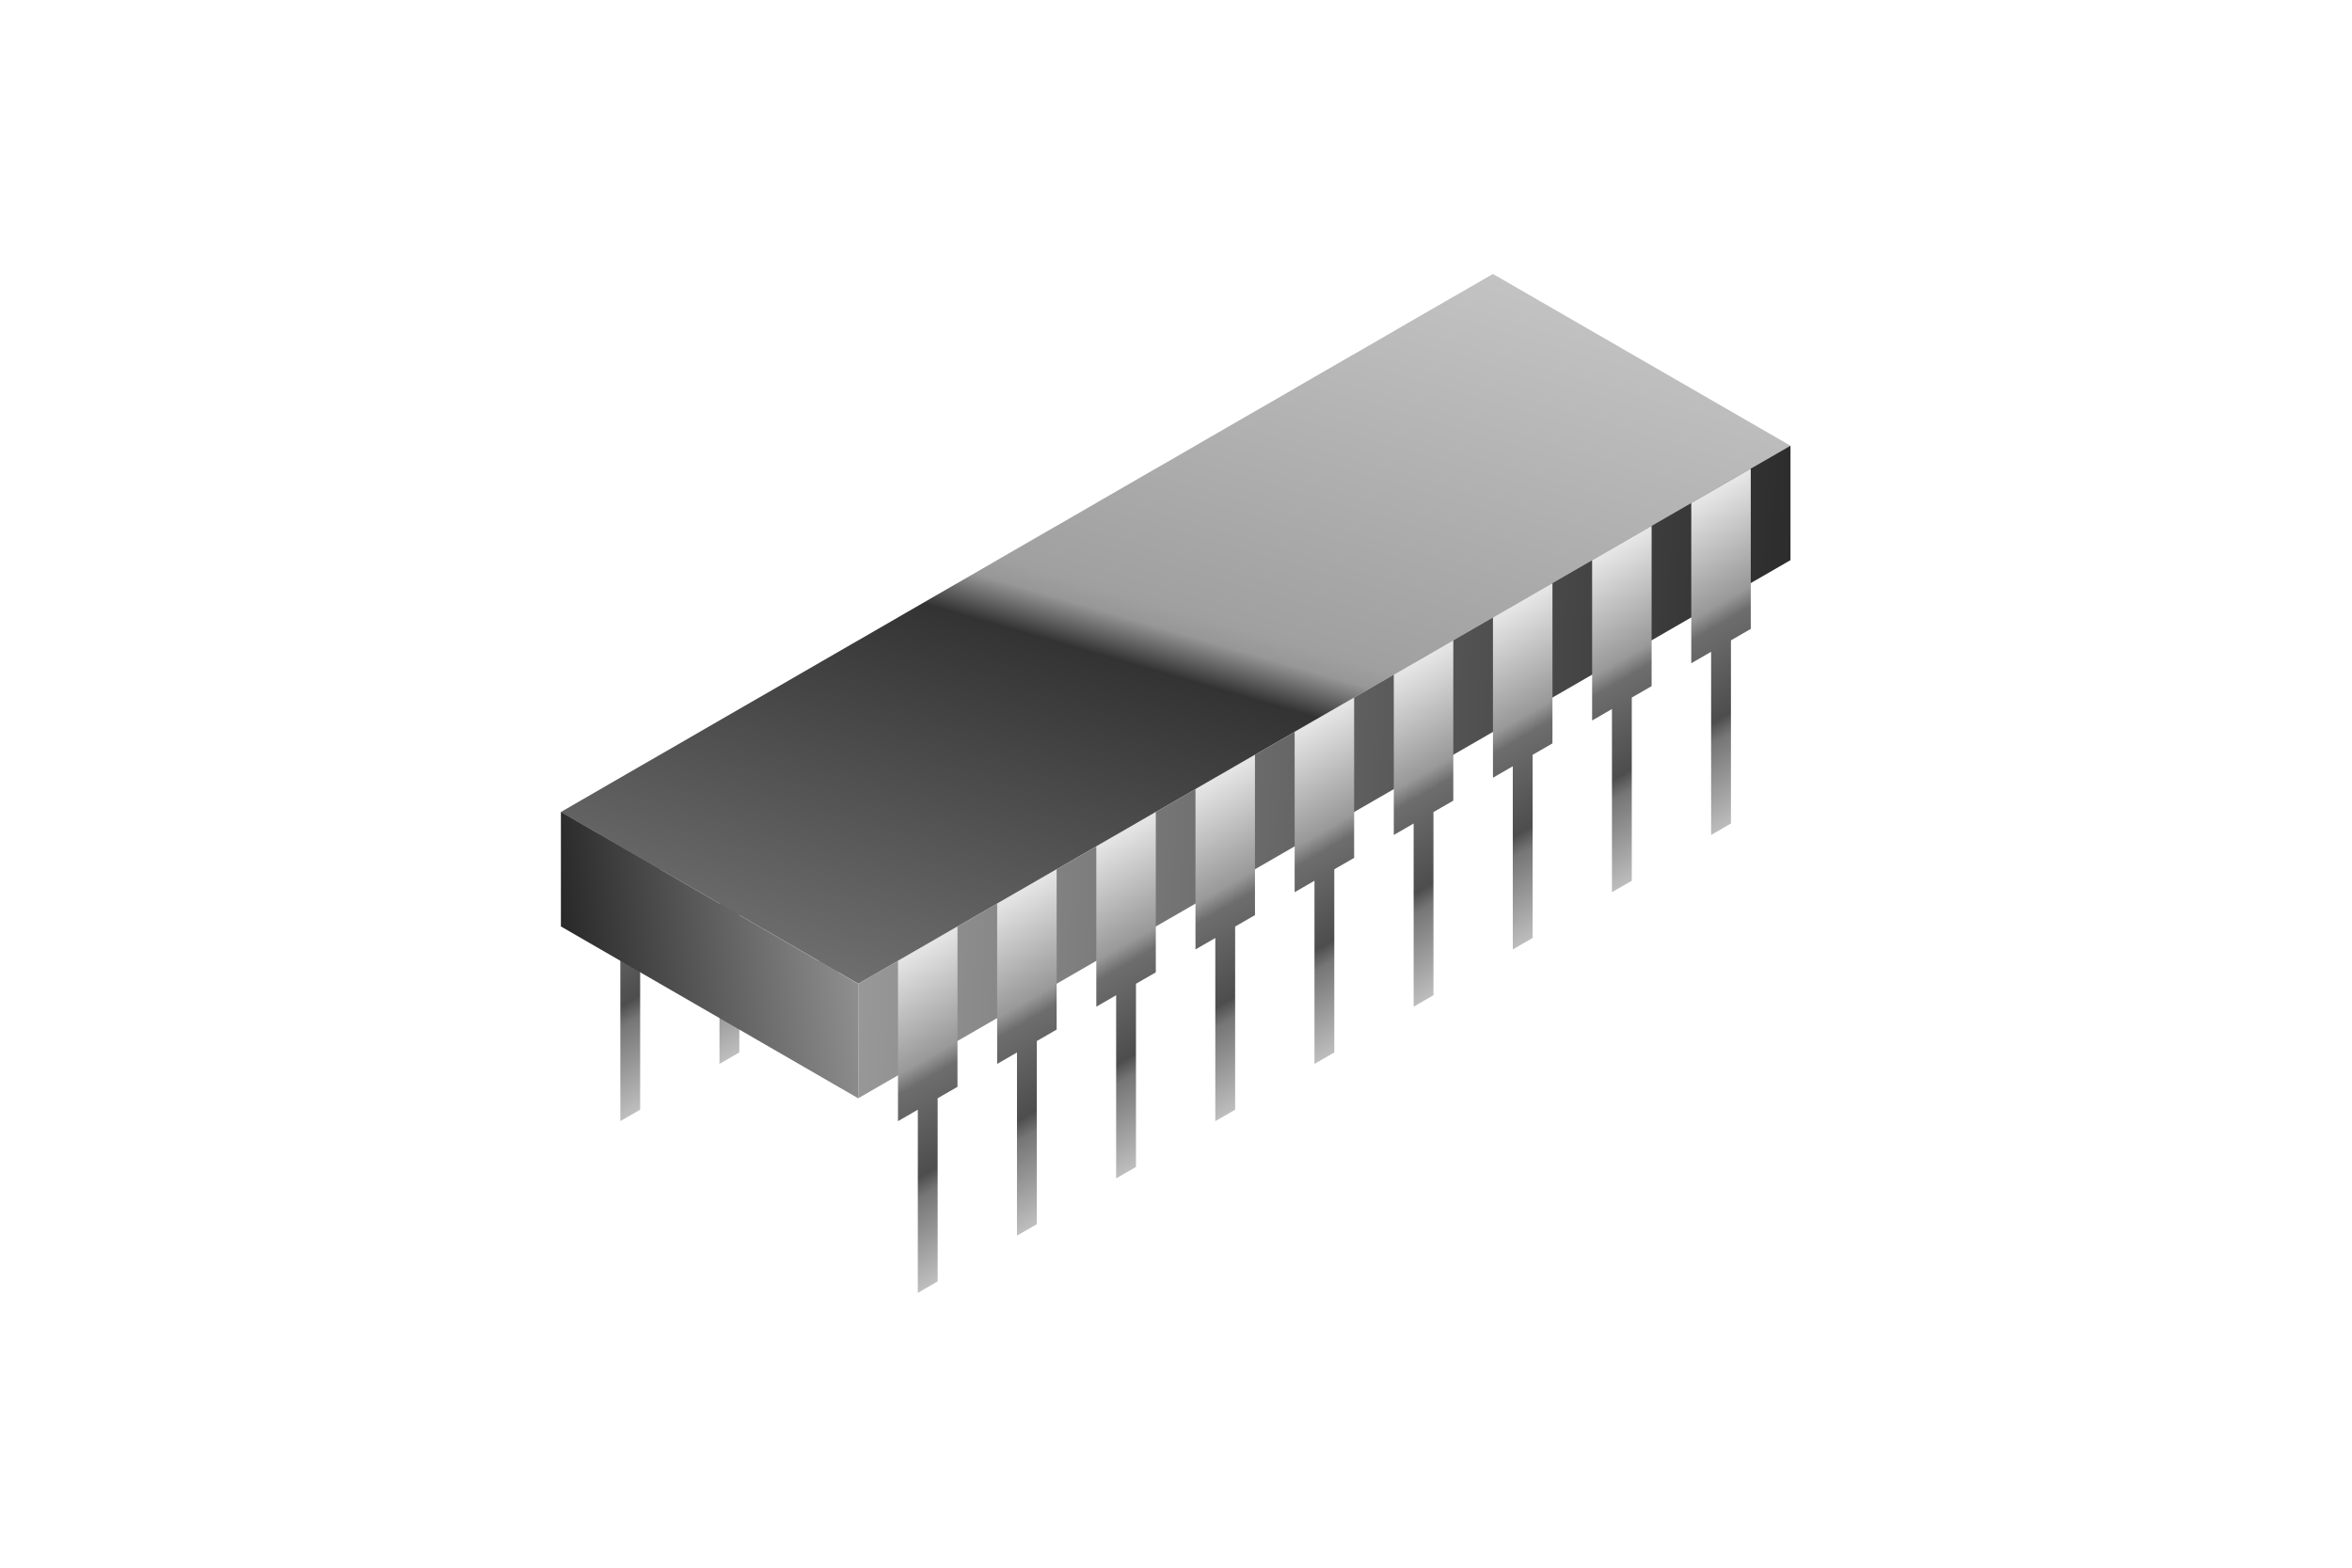 <?xml version="1.0" encoding="UTF-8" standalone="no"?>
<!DOCTYPE svg PUBLIC "-//W3C//DTD SVG 1.1//EN" "http://www.w3.org/Graphics/SVG/1.1/DTD/svg11.dtd">
<svg width="100%" height="100%" viewBox="0 0 600 400" version="1.1" xmlns="http://www.w3.org/2000/svg" xmlns:xlink="http://www.w3.org/1999/xlink" xml:space="preserve" xmlns:serif="http://www.serif.com/" style="fill-rule:evenodd;clip-rule:evenodd;stroke-linejoin:round;stroke-miterlimit:2;">
    <g transform="matrix(1.48,0,0,1.48,300,200)">
        <g transform="matrix(1,0,0,1,-105.99,-87.84)">
            <clipPath id="_clip1">
                <rect x="0" y="0" width="211.98" height="175.68"/>
            </clipPath>
            <g clip-path="url(#_clip1)">
                <g transform="matrix(1.114,0,0,1.114,-324.796,-457.94)">
                    <g id="Layer-1" serif:id="Layer 1">
                        <g id="g3094">
                            <path id="path3090" d="M420.4,419.88L420.4,444.683L423.469,442.911L423.469,471.257L426.537,469.486L426.537,441.14L429.606,439.368L429.606,414.565L420.4,419.88ZM405.057,428.738L405.057,453.541L408.126,451.77L408.126,480.116L411.194,478.344L411.194,449.998L414.263,448.226L414.263,423.423L405.057,428.738ZM389.714,437.597L389.714,462.4L392.783,460.628L392.783,488.974L395.851,487.202L395.851,458.856L398.92,457.085L398.92,432.282L389.714,437.597ZM374.371,446.455L374.371,471.258L377.44,469.486L377.44,497.832L380.508,496.061L380.508,467.715L383.577,465.943L383.577,441.14L374.371,446.455ZM359.028,455.313L359.028,480.116L362.097,478.344L362.097,506.69L365.165,504.919L365.165,476.573L368.234,474.801L368.234,449.998L359.028,455.313ZM343.685,464.171L343.685,488.974L346.754,487.203L346.754,515.549L349.822,513.777L349.822,485.431L352.891,483.659L352.891,458.856L343.685,464.171ZM328.342,473.03L328.342,497.833L331.411,496.061L331.411,524.407L334.479,522.635L334.479,494.289L337.548,492.518L337.548,467.715L328.342,473.03ZM312.999,481.888L312.999,506.691L316.068,504.919L316.068,533.265L319.136,531.494L319.136,503.148L322.205,501.376L322.205,476.573L312.999,481.888ZM297.656,490.746L297.656,515.549L300.725,513.778L300.725,542.124L303.793,540.352L303.793,512.006L306.862,510.234L306.862,485.431L297.656,490.746Z" style="fill:url(#_Linear2);fill-rule:nonzero;"/>
                            <path id="path2997" d="M435.74,411.02L291.52,494.288L337.549,520.863L481.769,437.595L435.74,411.02Z" style="fill:url(#_Linear3);fill-rule:nonzero;"/>
                            <path id="path3028" d="M337.53,538.59L337.53,520.871L291.53,494.277L291.53,511.996L337.53,538.59Z" style="fill:url(#_Linear4);fill-rule:nonzero;"/>
                            <path id="path2999" d="M481.78,437.59L337.53,520.871L337.53,538.59L481.78,455.309L481.78,437.59Z" style="fill:url(#_Linear5);fill-rule:nonzero;"/>
                            <path id="path3017" d="M466.43,446.46L466.43,471.263L469.499,469.491L469.499,497.837L472.567,496.066L472.567,467.72L475.636,465.948L475.636,441.145L466.43,446.46ZM451.087,455.318L451.087,480.121L454.156,478.35L454.156,506.696L457.224,504.924L457.224,476.578L460.293,474.806L460.293,450.003L451.087,455.318ZM435.744,464.177L435.744,488.98L438.813,487.208L438.813,515.554L441.881,513.782L441.881,485.436L444.95,483.665L444.95,458.862L435.744,464.177ZM420.401,473.035L420.401,497.838L423.47,496.066L423.47,524.412L426.538,522.641L426.538,494.295L429.607,492.523L429.607,467.72L420.401,473.035ZM405.058,481.893L405.058,506.696L408.127,504.924L408.127,533.27L411.195,531.499L411.195,503.153L414.264,501.381L414.264,476.578L405.058,481.893ZM389.715,490.751L389.715,515.554L392.784,513.783L392.784,542.129L395.852,540.357L395.852,512.011L398.921,510.239L398.921,485.436L389.715,490.751ZM374.372,499.61L374.372,524.413L377.441,522.641L377.441,550.987L380.509,549.215L380.509,520.869L383.578,519.098L383.578,494.295L374.372,499.61ZM359.029,508.468L359.029,533.271L362.098,531.499L362.098,559.845L365.166,558.074L365.166,529.728L368.235,527.956L368.235,503.153L359.029,508.468ZM343.686,517.326L343.686,542.129L346.755,540.358L346.755,568.704L349.823,566.932L349.823,538.586L352.892,536.814L352.892,512.011L343.686,517.326Z" style="fill:url(#_Linear6);fill-rule:nonzero;"/>
                        </g>
                    </g>
                </g>
            </g>
        </g>
    </g>
    <defs>
        <linearGradient id="_Linear2" x1="0" y1="0" x2="1" y2="0" gradientUnits="userSpaceOnUse" gradientTransform="matrix(27.62,47.83,-47.83,27.62,303.791,487.205)"><stop offset="0" style="stop-color:rgb(230,230,230);stop-opacity:1"/><stop offset="0.28" style="stop-color:rgb(153,153,153);stop-opacity:1"/><stop offset="0.33" style="stop-color:rgb(109,109,109);stop-opacity:1"/><stop offset="0.56" style="stop-color:rgb(77,77,77);stop-opacity:1"/><stop offset="0.61" style="stop-color:rgb(118,118,118);stop-opacity:1"/><stop offset="1" style="stop-color:rgb(242,242,242);stop-opacity:1"/></linearGradient>
        <linearGradient id="_Linear3" x1="0" y1="0" x2="1" y2="0" gradientUnits="userSpaceOnUse" gradientTransform="matrix(46.69,-160.84,160.84,46.69,414.26,561.61)"><stop offset="0" style="stop-color:rgb(128,128,128);stop-opacity:1"/><stop offset="0.46" style="stop-color:rgb(51,51,51);stop-opacity:1"/><stop offset="0.5" style="stop-color:rgb(151,151,151);stop-opacity:1"/><stop offset="0.52" style="stop-color:rgb(160,160,160);stop-opacity:1"/><stop offset="1" style="stop-color:rgb(204,204,204);stop-opacity:1"/></linearGradient>
        <linearGradient id="_Linear4" x1="0" y1="0" x2="1" y2="0" gradientUnits="userSpaceOnUse" gradientTransform="matrix(76.71,-8.86,8.86,76.71,285.38,512.01)"><stop offset="0" style="stop-color:rgb(26,26,26);stop-opacity:1"/><stop offset="1" style="stop-color:rgb(204,204,204);stop-opacity:1"/></linearGradient>
        <linearGradient id="_Linear5" x1="0" y1="0" x2="1" y2="0" gradientUnits="userSpaceOnUse" gradientTransform="matrix(-233.21,-14.18,14.18,-233.21,503.25,510.24)"><stop offset="0" style="stop-color:rgb(26,26,26);stop-opacity:1"/><stop offset="1" style="stop-color:rgb(204,204,204);stop-opacity:1"/></linearGradient>
        <linearGradient id="_Linear6" x1="0" y1="0" x2="1" y2="0" gradientUnits="userSpaceOnUse" gradientTransform="matrix(27.62,47.83,-47.83,27.62,349.82,513.78)"><stop offset="0" style="stop-color:rgb(230,230,230);stop-opacity:1"/><stop offset="0.28" style="stop-color:rgb(153,153,153);stop-opacity:1"/><stop offset="0.33" style="stop-color:rgb(109,109,109);stop-opacity:1"/><stop offset="0.56" style="stop-color:rgb(77,77,77);stop-opacity:1"/><stop offset="0.61" style="stop-color:rgb(118,118,118);stop-opacity:1"/><stop offset="1" style="stop-color:rgb(242,242,242);stop-opacity:1"/></linearGradient>
    </defs>
</svg>
